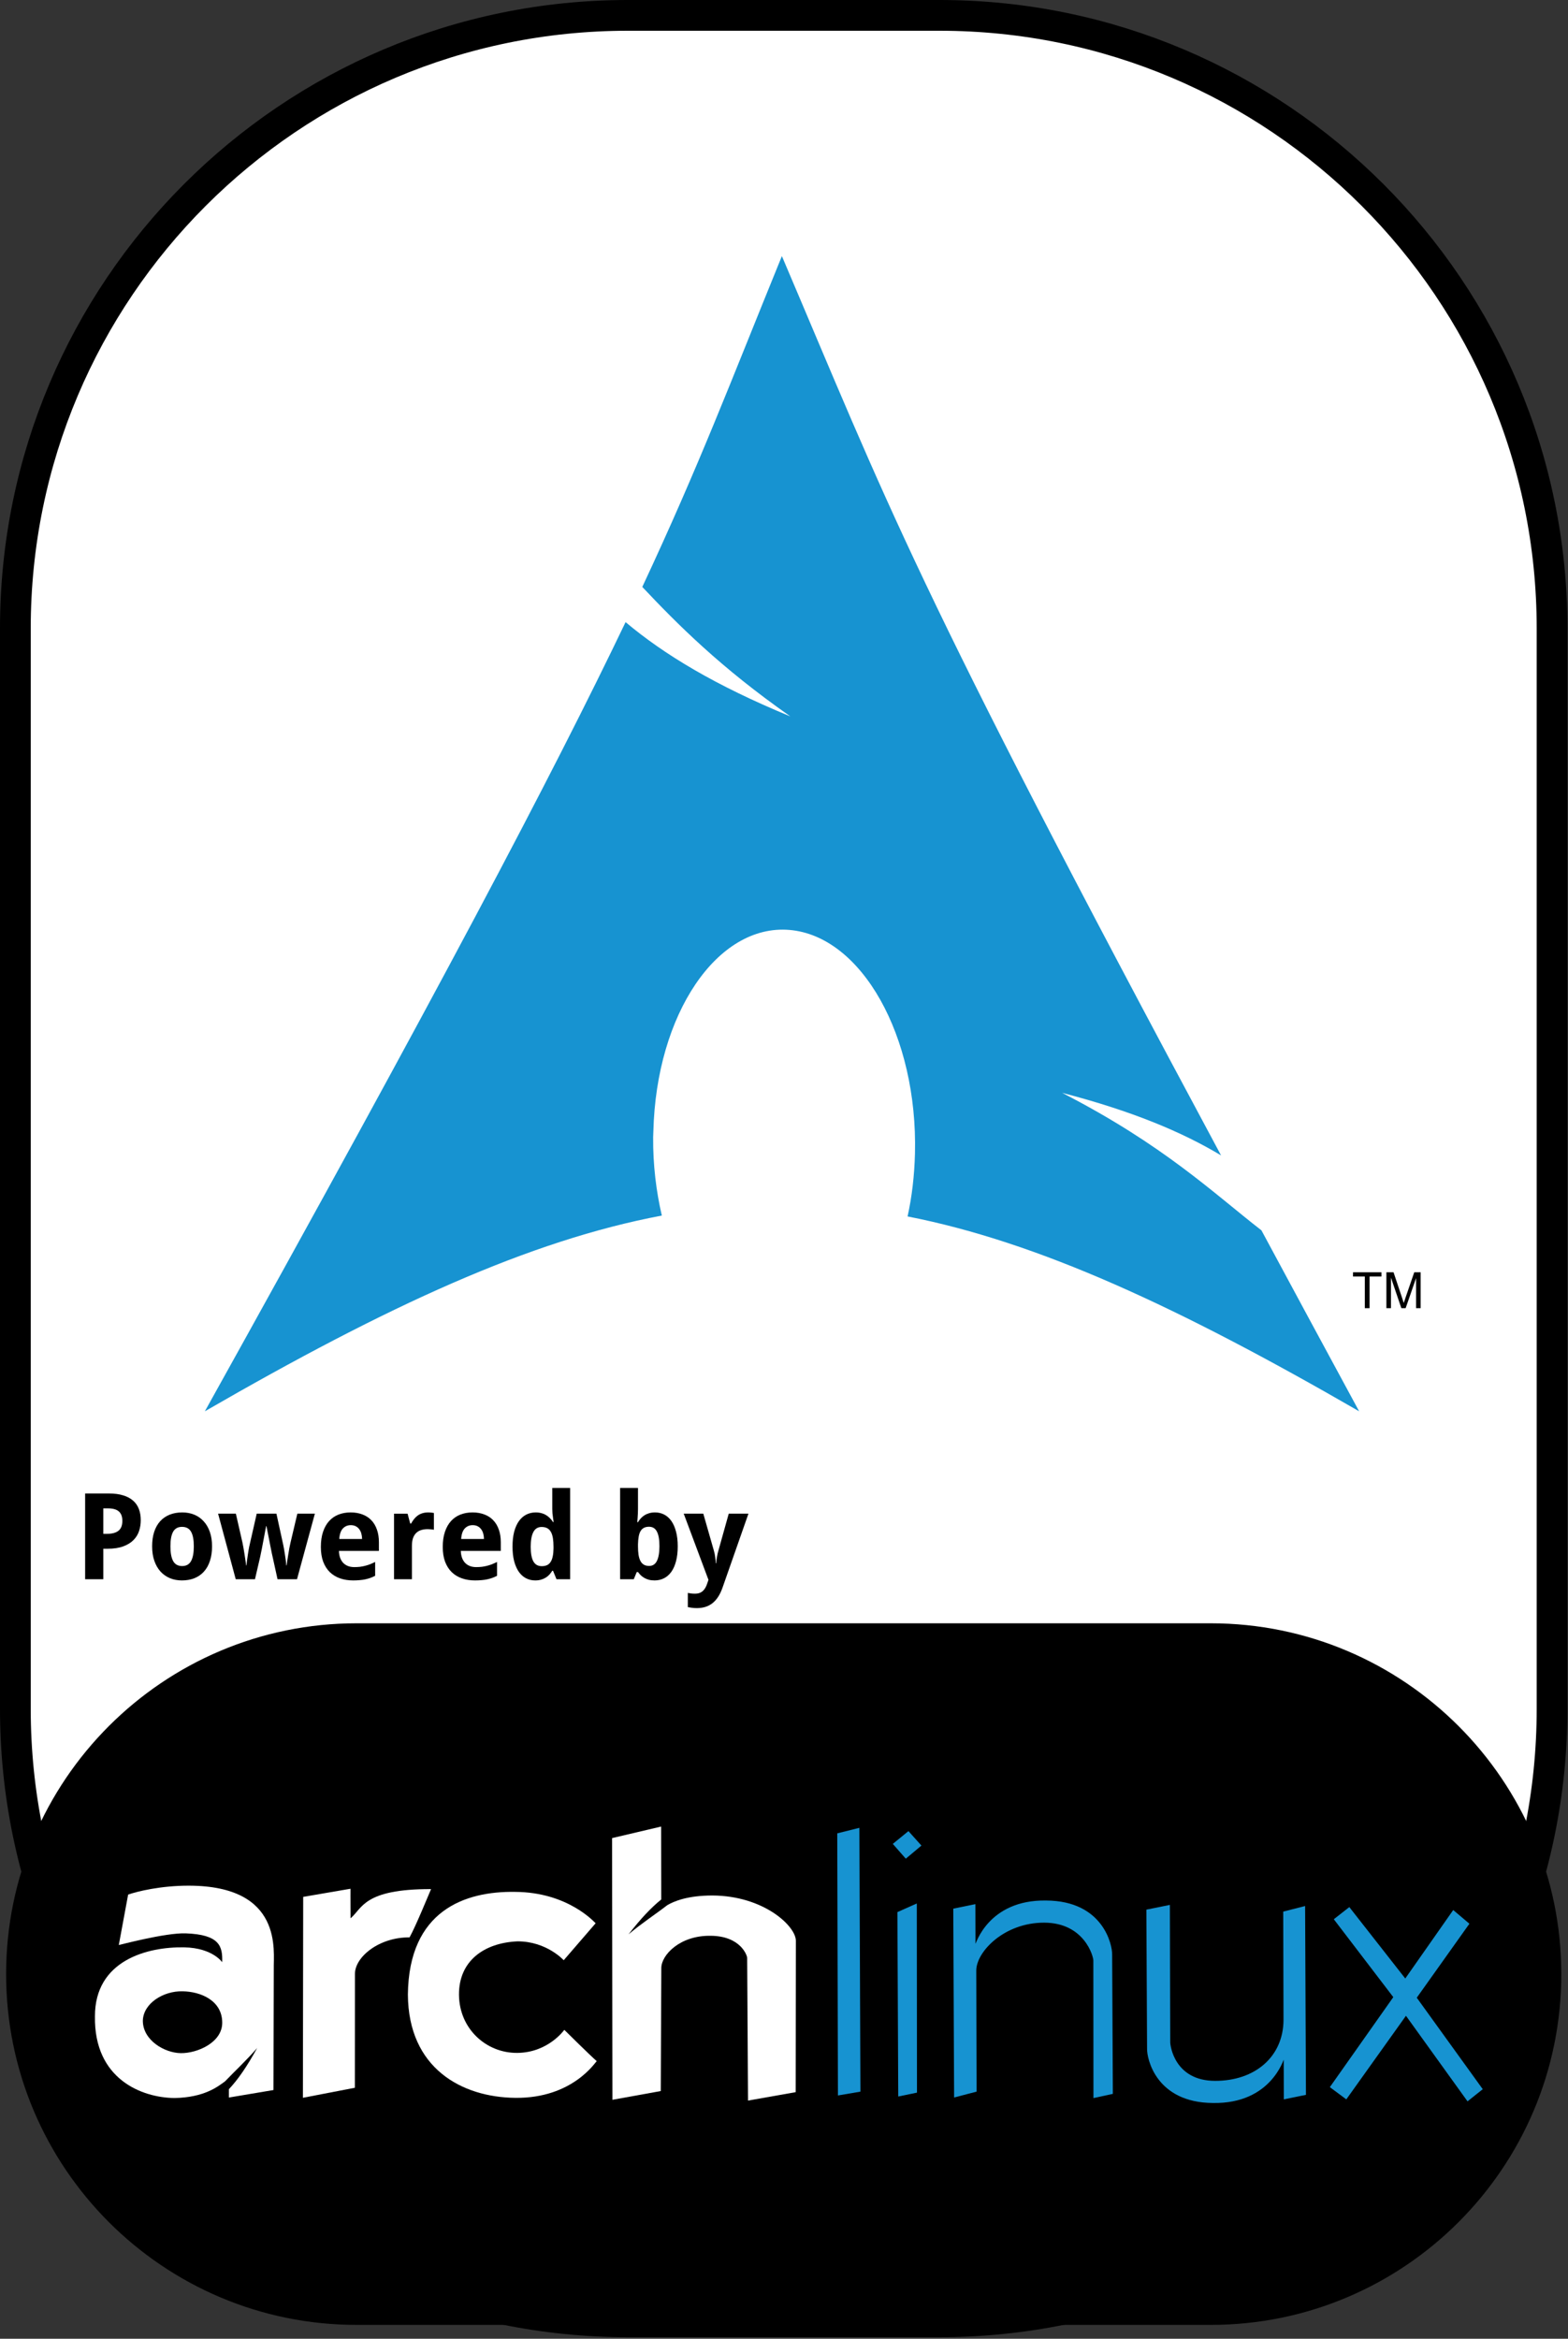 <?xml version="1.0" encoding="UTF-8" standalone="no"?><!DOCTYPE svg PUBLIC "-//W3C//DTD SVG 1.1//EN" "http://www.w3.org/Graphics/SVG/1.1/DTD/svg11.dtd"><svg width="100%" height="100%" viewBox="0 0 907 1352" version="1.1" xmlns="http://www.w3.org/2000/svg" xmlns:xlink="http://www.w3.org/1999/xlink" xml:space="preserve" xmlns:serif="http://www.serif.com/" style="fill-rule:evenodd;clip-rule:evenodd;stroke-linejoin:round;"><rect x="0" y="0" width="907" height="1352" fill="#333333" stroke="none"/><rect id="Arch" x="0" y="0" width="906.667" height="1351.11" style="fill:none;"/><clipPath id="_clip1"><rect x="0" y="0" width="906.667" height="1351.11"/></clipPath><g clip-path="url(#_clip1)"><g id="READ-ME" serif:id="READ ME"><path id="Frame" d="M897.778,363.221c-0,-195.561 -158.771,-354.332 -354.333,-354.332l-180.224,-0c-195.561,-0 -354.332,158.771 -354.332,354.332l-0,624.669c-0,195.561 158.771,354.332 354.332,354.332l180.224,0c195.562,0 354.333,-158.771 354.333,-354.332l-0,-624.669Z" style="fill:#fff;stroke:#000;stroke-width:17.78px;"/><path id="Bottom" d="M895.371,1141.21c-0,-107.643 -87.393,-195.036 -195.036,-195.036l-494.004,0c-107.643,0 -195.035,87.393 -195.035,195.036c-0,107.643 87.392,195.036 195.035,195.036l494.004,-0c107.643,-0 195.036,-87.393 195.036,-195.036Z" style="stroke:#000;stroke-width:15.52px;"/><g id="Powered-By" serif:id="Powered By"><path id="path12547" d="M59.75,886.702l2.069,0c2.962,0 5.189,-0.588 6.681,-1.763c1.515,-1.176 2.272,-3.087 2.272,-5.732c-0,-2.464 -0.678,-4.284 -2.035,-5.46c-1.334,-1.176 -3.436,-1.763 -6.308,-1.763l-2.679,-0l0,14.718Zm21.671,-7.868c-0,2.171 -0.328,4.251 -0.984,6.24c-0.655,1.99 -1.741,3.742 -3.255,5.257c-1.493,1.515 -3.471,2.724 -5.935,3.628c-2.442,0.905 -5.472,1.357 -9.089,1.357l-2.408,-0l0,17.635l-10.513,-0l0,-49.581l13.769,-0c3.188,-0 5.935,0.362 8.241,1.085c2.328,0.701 4.239,1.718 5.731,3.052c1.515,1.312 2.634,2.928 3.358,4.85c0.723,1.899 1.085,4.058 1.085,6.477l-0,0Z" style="fill-rule:nonzero;"/><path id="path12549" d="M98.581,893.926c-0,3.775 0.531,6.624 1.594,8.546c1.062,1.899 2.792,2.848 5.189,2.848c2.373,0 4.092,-0.96 5.154,-2.882c1.063,-1.922 1.594,-4.759 1.594,-8.512c0,-3.776 -0.531,-6.591 -1.594,-8.445c-1.062,-1.876 -2.803,-2.815 -5.222,-2.815c-2.374,0 -4.092,0.939 -5.155,2.815c-1.04,1.854 -1.56,4.669 -1.56,8.445Zm24.078,-0c0,3.165 -0.407,5.968 -1.221,8.41c-0.791,2.442 -1.944,4.499 -3.459,6.172c-1.492,1.673 -3.323,2.951 -5.494,3.832c-2.148,0.86 -4.567,1.289 -7.257,1.289c-2.51,0 -4.816,-0.429 -6.918,-1.289c-2.103,-0.881 -3.923,-2.159 -5.46,-3.832c-1.515,-1.673 -2.702,-3.73 -3.561,-6.172c-0.859,-2.442 -1.289,-5.245 -1.289,-8.41c-0,-3.143 0.396,-5.935 1.187,-8.377c0.814,-2.442 1.967,-4.488 3.459,-6.138c1.515,-1.673 3.346,-2.939 5.494,-3.799c2.148,-0.859 4.578,-1.288 7.291,-1.288c2.51,-0 4.816,0.429 6.919,1.288c2.102,0.86 3.911,2.126 5.426,3.799c1.537,1.65 2.735,3.696 3.595,6.138c0.859,2.442 1.288,5.234 1.288,8.377Z" style="fill-rule:nonzero;"/><path id="path12551" d="M160.54,912.951l-2.916,-13.26c-0.091,-0.384 -0.215,-0.927 -0.373,-1.628c-0.136,-0.724 -0.294,-1.526 -0.475,-2.408c-0.181,-0.904 -0.373,-1.854 -0.576,-2.849c-0.181,-1.017 -0.373,-2.023 -0.577,-3.018c-0.452,-2.329 -0.95,-4.838 -1.492,-7.529l-0.204,0c-0.52,2.691 -0.994,5.212 -1.424,7.563c-0.181,0.995 -0.373,2.001 -0.576,3.018c-0.181,1.018 -0.362,1.979 -0.543,2.883c-0.181,0.882 -0.35,1.684 -0.509,2.408c-0.135,0.723 -0.248,1.289 -0.339,1.695l-3.052,13.125l-11.124,-0l-10.208,-37.915l10.276,-0l3.832,16.787c0.204,0.882 0.407,1.944 0.611,3.188c0.226,1.221 0.429,2.464 0.61,3.73c0.204,1.244 0.384,2.431 0.543,3.561c0.158,1.108 0.282,1.99 0.373,2.645l0.203,0c0.023,-0.43 0.068,-0.983 0.136,-1.661c0.09,-0.701 0.192,-1.447 0.305,-2.239c0.113,-0.791 0.226,-1.594 0.339,-2.408c0.136,-0.836 0.26,-1.616 0.373,-2.34c0.136,-0.723 0.249,-1.356 0.339,-1.899c0.113,-0.565 0.204,-0.961 0.272,-1.187l4.137,-18.177l11.395,-0l3.968,18.177c0.113,0.498 0.26,1.267 0.441,2.306c0.181,1.04 0.361,2.16 0.542,3.358c0.204,1.176 0.373,2.329 0.509,3.459c0.136,1.108 0.215,1.978 0.237,2.611l0.204,0c0.068,-0.565 0.181,-1.402 0.339,-2.509c0.181,-1.108 0.373,-2.295 0.576,-3.561c0.204,-1.289 0.419,-2.566 0.645,-3.832c0.249,-1.266 0.475,-2.34 0.678,-3.222l3.968,-16.787l10.14,-0l-10.343,37.915l-11.26,-0Z" style="fill-rule:nonzero;"/><path id="path12553" d="M202.898,881.683c-1.831,-0 -3.357,0.644 -4.578,1.933c-1.198,1.289 -1.888,3.312 -2.069,6.07l13.192,0c-0.022,-1.153 -0.169,-2.215 -0.441,-3.187c-0.271,-0.973 -0.678,-1.809 -1.22,-2.51c-0.543,-0.724 -1.221,-1.289 -2.035,-1.696c-0.814,-0.407 -1.764,-0.61 -2.849,-0.61l0,-0Zm1.323,31.946c-2.713,0 -5.212,-0.395 -7.495,-1.187c-2.284,-0.791 -4.251,-1.978 -5.901,-3.561c-1.65,-1.605 -2.939,-3.617 -3.866,-6.036c-0.905,-2.442 -1.357,-5.302 -1.357,-8.58c0,-3.324 0.419,-6.229 1.255,-8.716c0.837,-2.487 2.001,-4.556 3.493,-6.206c1.515,-1.673 3.324,-2.928 5.426,-3.765c2.126,-0.836 4.477,-1.254 7.054,-1.254c2.51,-0 4.771,0.384 6.783,1.152c2.035,0.747 3.753,1.855 5.155,3.324c1.424,1.47 2.509,3.278 3.255,5.426c0.769,2.125 1.153,4.567 1.153,7.325l0,5.019l-23.128,0c0.044,1.447 0.271,2.759 0.678,3.934c0.429,1.153 1.017,2.137 1.763,2.951c0.769,0.791 1.685,1.402 2.747,1.831c1.086,0.43 2.318,0.645 3.697,0.645c1.153,0 2.238,-0.057 3.256,-0.17c1.04,-0.136 2.046,-0.328 3.018,-0.576c0.972,-0.249 1.933,-0.554 2.882,-0.916c0.95,-0.384 1.922,-0.825 2.917,-1.322l-0,8.003c-0.904,0.475 -1.82,0.882 -2.747,1.221c-0.904,0.317 -1.865,0.588 -2.883,0.814c-1.017,0.226 -2.114,0.384 -3.289,0.475c-1.176,0.113 -2.465,0.17 -3.866,0.17l-0,-0.001Z" style="fill-rule:nonzero;"/><path id="path12555" d="M247.698,874.324c0.271,-0 0.565,0.011 0.881,0.035c0.339,0 0.656,0.024 0.95,0.071c0.316,0.024 0.599,0.059 0.848,0.106c0.271,0.024 0.474,0.059 0.61,0.107l-0,9.699c-0.181,-0.047 -0.43,-0.093 -0.746,-0.136c-0.317,-0.047 -0.656,-0.083 -1.018,-0.106c-0.339,-0.048 -0.678,-0.071 -1.017,-0.071c-0.339,-0.024 -0.622,-0.036 -0.848,-0.036c-1.334,0 -2.566,0.17 -3.696,0.509c-1.108,0.34 -2.069,0.894 -2.883,1.662c-0.791,0.747 -1.413,1.741 -1.865,2.984c-0.43,1.221 -0.645,2.725 -0.645,4.511l0,19.297l-10.343,-0l-0,-37.915l7.834,-0l1.526,5.697l0.509,0c0.542,-0.972 1.13,-1.854 1.763,-2.645c0.633,-0.791 1.334,-1.458 2.103,-2.001c0.791,-0.565 1.673,-0.995 2.645,-1.289c0.995,-0.316 2.125,-0.475 3.391,-0.475l0.001,-0.004Z" style="fill-rule:nonzero;"/><path id="path12557" d="M273.404,881.683c-1.832,-0 -3.358,0.644 -4.579,1.933c-1.198,1.289 -1.887,3.312 -2.068,6.07l13.192,0c-0.023,-1.153 -0.17,-2.215 -0.441,-3.187c-0.271,-0.973 -0.678,-1.809 -1.221,-2.51c-0.542,-0.724 -1.221,-1.289 -2.035,-1.696c-0.813,-0.407 -1.763,-0.61 -2.848,-0.61l-0,-0Zm1.322,31.946c-2.713,0 -5.211,-0.395 -7.494,-1.187c-2.284,-0.791 -4.251,-1.978 -5.901,-3.561c-1.651,-1.605 -2.94,-3.617 -3.866,-6.036c-0.905,-2.442 -1.357,-5.302 -1.357,-8.58c-0,-3.324 0.418,-6.229 1.255,-8.716c0.836,-2.487 2.001,-4.556 3.493,-6.206c1.515,-1.673 3.323,-2.928 5.426,-3.765c2.125,-0.836 4.477,-1.254 7.054,-1.254c2.51,-0 4.77,0.384 6.783,1.152c2.034,0.747 3.753,1.855 5.154,3.324c1.425,1.47 2.51,3.278 3.256,5.426c0.769,2.125 1.153,4.567 1.153,7.325l0,5.019l-23.129,0c0.045,1.447 0.271,2.759 0.679,3.934c0.429,1.153 1.017,2.137 1.763,2.951c0.769,0.791 1.684,1.402 2.747,1.831c1.085,0.43 2.317,0.645 3.697,0.645c1.153,0 2.238,-0.057 3.255,-0.17c1.04,-0.136 2.046,-0.328 3.018,-0.576c0.973,-0.249 1.934,-0.554 2.883,-0.916c0.95,-0.384 1.922,-0.825 2.917,-1.322l-0,8.003c-0.905,0.475 -1.82,0.882 -2.747,1.221c-0.905,0.317 -1.866,0.588 -2.883,0.814c-1.017,0.226 -2.114,0.384 -3.29,0.475c-1.175,0.113 -2.464,0.17 -3.866,0.17l0,-0.001Z" style="fill-rule:nonzero;"/><path id="path12559" d="M309.589,913.629c-1.944,0 -3.719,-0.418 -5.324,-1.255c-1.605,-0.836 -2.985,-2.068 -4.138,-3.696c-1.153,-1.651 -2.057,-3.697 -2.713,-6.138c-0.633,-2.442 -0.949,-5.268 -0.949,-8.479c-0,-3.255 0.316,-6.104 0.949,-8.546c0.656,-2.464 1.572,-4.522 2.747,-6.172c1.199,-1.673 2.623,-2.928 4.273,-3.765c1.651,-0.836 3.471,-1.254 5.46,-1.254c1.221,-0 2.34,0.146 3.358,0.44c1.017,0.272 1.933,0.668 2.747,1.187c0.814,0.498 1.537,1.086 2.17,1.764c0.656,0.656 1.232,1.379 1.73,2.17l0.339,0c-0.136,-0.882 -0.26,-1.775 -0.373,-2.679c-0.113,-0.769 -0.215,-1.582 -0.305,-2.442c-0.068,-0.882 -0.102,-1.695 -0.102,-2.442l0,-12.141l10.344,0l-0,52.77l-7.902,-0l-2.001,-4.918l-0.441,0c-0.475,0.769 -1.017,1.503 -1.628,2.205c-0.61,0.677 -1.323,1.265 -2.136,1.763c-0.792,0.498 -1.696,0.893 -2.713,1.187c-0.995,0.294 -2.126,0.44 -3.392,0.44l0,0.001Zm3.765,-8.241c1.22,0 2.26,-0.203 3.12,-0.61c0.859,-0.43 1.548,-1.063 2.068,-1.899c0.543,-0.86 0.939,-1.922 1.187,-3.188c0.272,-1.266 0.419,-2.747 0.441,-4.443l0,-1.12c0,-1.831 -0.113,-3.459 -0.339,-4.883c-0.226,-1.425 -0.599,-2.612 -1.119,-3.561c-0.52,-0.972 -1.221,-1.707 -2.103,-2.204c-0.881,-0.498 -1.989,-0.747 -3.323,-0.747c-2.171,0 -3.764,0.984 -4.782,2.951c-1.017,1.944 -1.526,4.781 -1.526,8.512c0,3.73 0.509,6.534 1.526,8.41c1.04,1.854 2.657,2.781 4.85,2.781l-0,0.001Z" style="fill-rule:nonzero;"/><path id="path12561" d="M378.908,874.324c1.944,-0 3.719,0.418 5.324,1.254c1.606,0.837 2.985,2.08 4.138,3.731c1.153,1.65 2.046,3.697 2.679,6.138c0.656,2.442 0.983,5.268 0.983,8.479c0,3.255 -0.327,6.115 -0.983,8.58c-0.633,2.441 -1.538,4.487 -2.713,6.138c-1.176,1.65 -2.589,2.894 -4.239,3.73c-1.651,0.837 -3.471,1.255 -5.46,1.255c-1.266,0 -2.397,-0.136 -3.392,-0.407c-0.972,-0.272 -1.842,-0.634 -2.611,-1.086c-0.769,-0.452 -1.447,-0.96 -2.035,-1.526c-0.565,-0.588 -1.085,-1.198 -1.56,-1.831l-0.712,-0l-1.73,4.171l-7.901,0l-0,-52.769l10.343,0l0,12.277c0,0.746 -0.022,1.56 -0.067,2.442c-0.045,0.859 -0.09,1.661 -0.136,2.407c-0.068,0.882 -0.135,1.764 -0.203,2.646l0.407,-0c0.474,-0.792 1.017,-1.526 1.627,-2.205c0.611,-0.678 1.312,-1.266 2.103,-1.763c0.814,-0.52 1.73,-0.927 2.747,-1.221c1.017,-0.294 2.148,-0.441 3.391,-0.441l-0,0.001Zm-3.493,8.275c-1.153,-0 -2.137,0.215 -2.951,0.644c-0.791,0.408 -1.435,1.029 -1.933,1.866c-0.497,0.836 -0.859,1.899 -1.085,3.188c-0.226,1.266 -0.362,2.746 -0.407,4.442l0,1.12c0,1.831 0.102,3.459 0.305,4.883c0.226,1.425 0.588,2.623 1.086,3.595c0.497,0.95 1.153,1.673 1.967,2.171c0.836,0.497 1.865,0.746 3.086,0.746c2.057,-0 3.561,-0.972 4.51,-2.917c0.972,-1.967 1.458,-4.815 1.458,-8.546c0,-3.73 -0.486,-6.522 -1.458,-8.376c-0.949,-1.877 -2.476,-2.815 -4.578,-2.815l-0,-0.001Z" style="fill-rule:nonzero;"/><path id="path12563" d="M395.492,875.036l11.327,-0l6.104,21.331c0.361,1.176 0.621,2.431 0.779,3.765c0.182,1.334 0.295,2.532 0.339,3.594l0.204,0c0.047,-0.519 0.104,-1.096 0.17,-1.729c0.09,-0.633 0.192,-1.278 0.304,-1.933c0.114,-0.656 0.238,-1.3 0.374,-1.933c0.158,-0.656 0.316,-1.244 0.474,-1.764l5.969,-21.331l11.395,-0l-14.99,42.764c-1.401,4.002 -3.312,6.975 -5.731,8.92c-2.419,1.944 -5.449,2.916 -9.089,2.916c-1.175,0 -2.193,-0.068 -3.052,-0.203c-0.859,-0.113 -1.594,-0.238 -2.204,-0.373l-0,-8.207c0.475,0.113 1.074,0.215 1.797,0.305c0.724,0.09 1.481,0.135 2.272,0.135c1.086,0 2.013,-0.146 2.781,-0.44c0.769,-0.294 1.425,-0.712 1.967,-1.255c0.565,-0.52 1.04,-1.153 1.425,-1.899c0.407,-0.747 0.757,-1.583 1.051,-2.51l0.645,-1.899l-14.311,-38.254Z" style="fill-rule:nonzero;"/></g></g><g id="Arch1" serif:id="Arch"><g id="linux"><path id="path2292" d="M484.302,1059.85l12.8,-3.204l0.605,152.513l-13.004,2.215l-0.401,-151.524Z" style="fill:#1793d1;"/><path id="path2294" d="M519.103,1105.37l11.217,-4.994l0.096,109.357l-10.833,2.239l-0.48,-106.602Zm-2.666,-39.435l9.045,-7.383l7.514,8.36l-9.049,7.579l-7.51,-8.556Z" style="fill:#1793d1;"/><path id="path2296" d="M551.414,1103.38l12.801,-2.612l0.061,22.862c0.002,0.982 7.028,-25.54 40.924,-24.95c32.91,0.183 38.294,25.661 38.116,31.373l0.406,80.394l-11.22,2.435l-0.065,-79.408c0.13,-2.319 -5.129,-21.93 -28.385,-22.002c-23.253,-0.067 -39.364,16.89 -39.335,27.723l0.185,69.954l-13.001,3.397l-0.487,-109.166Z" style="fill:#1793d1;"/><path id="path2298" d="M755.418,1211.02l-12.801,2.611l-0.06,-22.861c-0.002,-0.983 -7.033,25.539 -40.924,24.95c-32.91,-0.183 -38.294,-25.662 -38.116,-31.374l-0.406,-80.394l13.6,-2.746l0.21,79.41c0.006,2.168 2.603,22.239 25.86,22.311c23.252,0.067 39.542,-14.002 39.658,-35.189l-0.166,-62.654l12.659,-3.231l0.486,109.167Z" style="fill:#1793d1;"/><path id="path2300" d="M780.505,1102.47l-8.975,7.023l34.413,45.036l-36.705,52.031l9.523,7.067l34.504,-48.32l35.611,49.465l8.808,-7.025l-38.164,-52.887l30.446,-42.77l-9.362,-7.916l-27.734,39.576l-32.365,-41.28Z" style="fill:#1793d1;"/></g><g id="arch"><path id="path2284" d="M109.272,1090.09c-16.345,-0.027 -29.91,3.325 -35.155,5.154l-5.4,29.154c-0.013,0.107 26.876,-7.171 38.72,-6.742c19.609,0.705 21.414,7.495 21.071,16.66c0.334,0.536 -5.059,-8.281 -22.024,-8.577c-21.403,-0.369 -51.609,7.578 -51.567,39.884c-0.577,36.34 27.145,47.03 46.025,47.226c16.974,-0.309 24.936,-6.428 29.296,-9.706c5.727,-5.989 12.28,-12.012 18.53,-19.237c-5.914,10.745 -11.04,18.173 -16.377,23.86l-0,4.801l25.801,-4.342l0.176,-70.132c-0.261,-9.927 5.694,-47.91 -49.096,-48.003Zm-3.706,61.062c10.695,0.147 22.959,5.418 22.977,18.107c0.056,11.541 -14.457,17.746 -23.895,17.648c-9.442,-0.099 -21.969,-7.421 -22.024,-18.672c0.181,-10.057 11.813,-17.342 22.942,-17.083Z" style="fill:#fff;"/><path id="path2286" d="M175.382,1096.57l-0.175,116.139l30.057,-5.791l0.051,-65.849c0.007,-9.805 14.012,-21.262 31.583,-21.079c3.729,-6.748 10.739,-23.993 12.447,-27.915c-39.256,-0.094 -39.755,11.283 -46.583,16.88c-0.071,-10.677 -0.024,-17.086 -0.024,-17.086l-27.356,4.701l-0,-0Z" style="fill:#fff;"/><path id="path2288" d="M344.539,1111.82c-0.29,-0.137 -15.676,-17.997 -46.609,-18.138c-28.973,-0.482 -61.472,10.751 -61.992,59.334c0.254,42.714 31.219,59.407 62.156,59.733c33.108,0.344 46.282,-20.703 47.072,-21.224c-3.951,-3.425 -18.747,-18.087 -18.747,-18.087c-0,0 -9.242,13.16 -27.173,13.327c-17.935,0.171 -33.525,-13.862 -33.746,-33.442c-0.23,-19.58 14.332,-30.189 33.881,-31.046c16.925,-0.003 26.689,10.926 26.689,10.926l18.469,-21.383Z" style="fill:#fff;"/><path id="path2290" d="M382.425,1055.92l-28.377,6.671l0.211,151.277l27.955,-5.047l0.317,-71.191c0.06,-7.465 10.799,-18.929 28.731,-18.566c17.145,0.178 20.977,11.428 20.93,12.848l0.494,82.415l27.566,-4.871l0.106,-87.392c0.182,-8.409 -18.419,-26.169 -48.32,-26.295c-14.209,0.023 -22.078,3.24 -26.083,5.612c-6.852,5.292 -14.683,10.363 -22.378,16.836c7.114,-9.138 13.086,-15.457 18.919,-20.154l-0.071,-42.143l0,0Z" style="fill:#fff;"/></g><g id="TM"><path id="path2883" d="M789.475,756.255l-0,-18.309l-6.84,-0l0,-2.45l16.455,0l-0,2.45l-6.868,-0l-0,18.309l-2.747,0" style="fill-rule:nonzero;"/><path id="path2885" d="M801.95,756.255l0,-20.759l4.135,0l4.914,14.699c0.453,1.369 0.783,2.393 0.991,3.073c0.236,-0.756 0.604,-1.865 1.104,-3.328l4.971,-14.444l3.695,0l0,20.759l-2.648,0l0,-17.374l-6.032,17.374l-2.478,0l-6.004,-17.672l0,17.672l-2.648,0" style="fill-rule:nonzero;"/></g><path id="Logo" d="M452.274,148.051c-29.723,72.874 -47.651,120.543 -80.745,191.251c20.291,21.508 45.196,46.555 85.643,74.843c-43.484,-17.893 -73.145,-35.858 -95.312,-54.5c-42.353,88.377 -108.709,214.265 -243.365,456.216c105.835,-61.101 187.877,-98.77 264.336,-113.144c-3.283,-14.121 -5.15,-29.395 -5.023,-45.332l0.126,-3.391c1.68,-67.806 36.952,-119.949 78.736,-116.408c41.784,3.54 74.262,61.411 72.583,129.217c-0.316,12.759 -1.755,25.033 -4.27,36.417c75.629,14.794 156.794,52.367 261.197,112.641c-20.586,-37.901 -38.961,-72.066 -56.509,-104.605c-27.64,-21.423 -56.47,-49.305 -115.278,-79.489c40.421,10.503 69.362,22.621 91.921,36.166c-178.411,-332.17 -192.859,-376.308 -254.04,-519.882Z" style="fill:#1793d1;"/></g></g></svg>